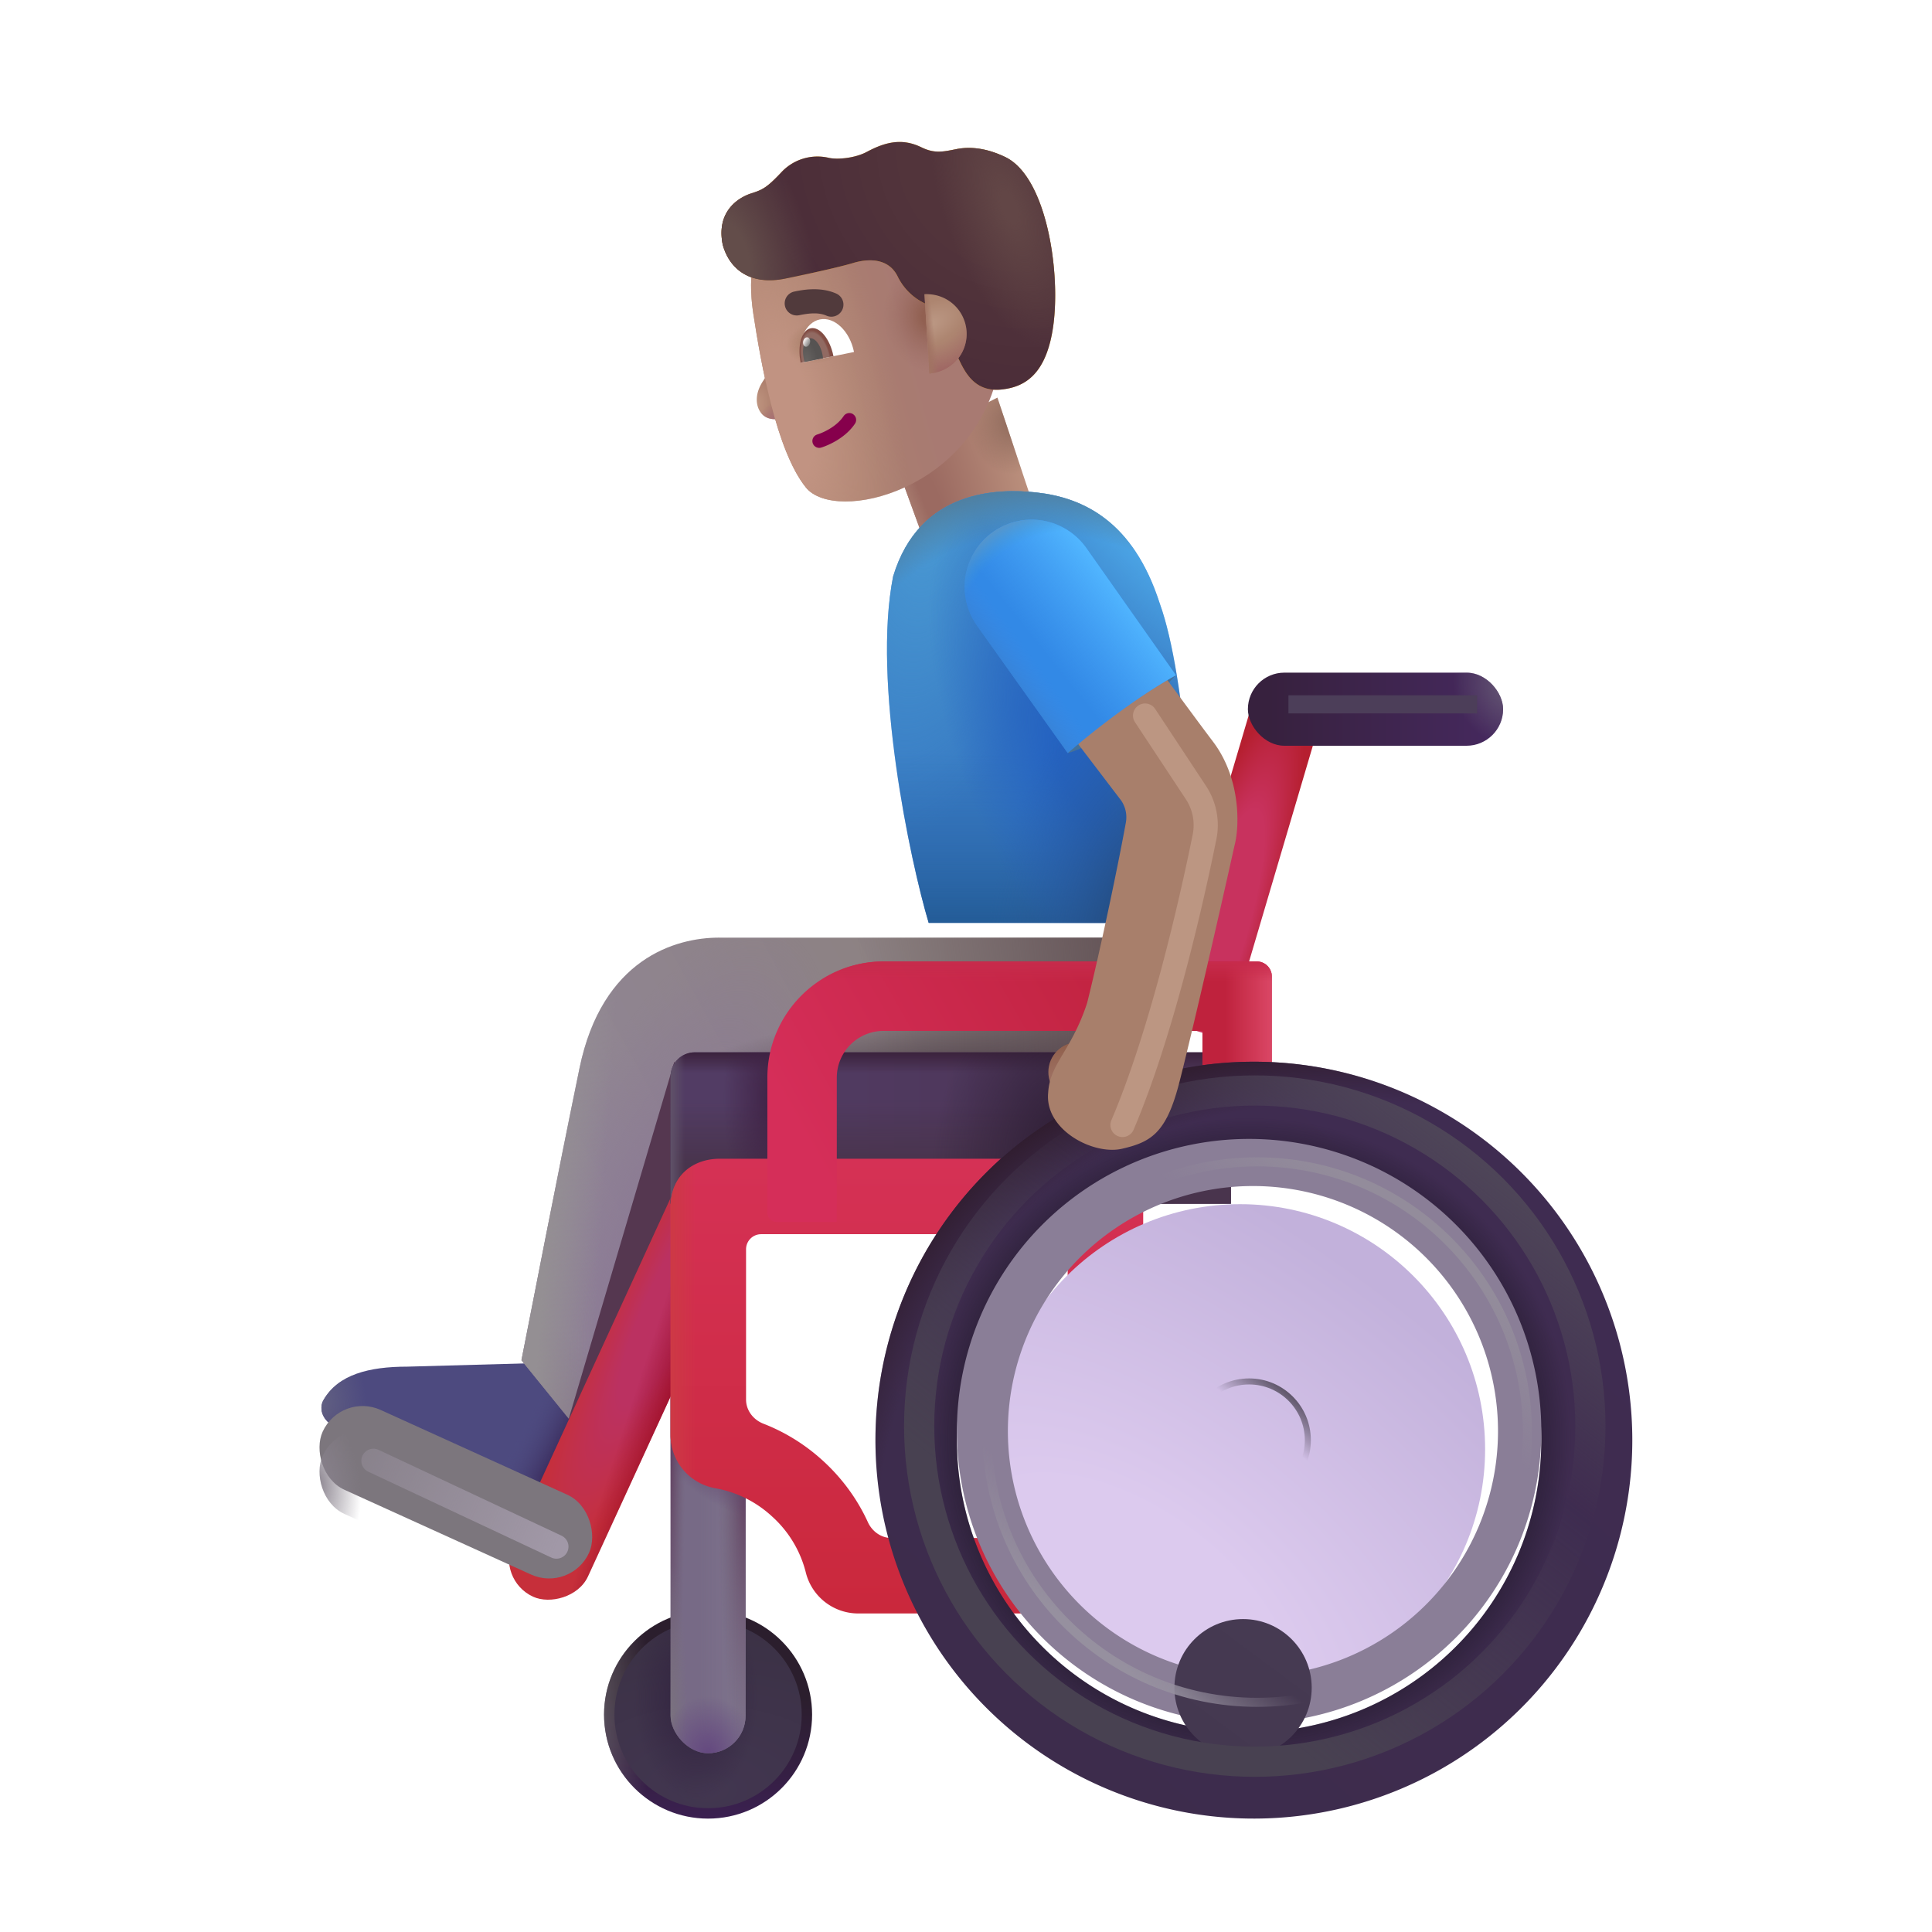 <svg width="32" height="32" fill="none" xmlns="http://www.w3.org/2000/svg"><g filter="url(#a)"><path d="m6.547 22.336 2.094-.058.996.824-.796 1.8-3.499-1.576c-.173-.078-.277-.274-.182-.44.243-.42.749-.55 1.387-.55Z" fill="#4D4A7F"/><path d="m6.547 22.336 2.094-.058.996.824-.796 1.8-3.499-1.576c-.173-.078-.277-.274-.182-.44.243-.42.749-.55 1.387-.55Z" fill="url(#b)"/><path d="m6.547 22.336 2.094-.058.996.824-.796 1.8-3.499-1.576c-.173-.078-.277-.274-.182-.44.243-.42.749-.55 1.387-.55Z" fill="url(#c)"/><path d="m6.547 22.336 2.094-.058.996.824-.796 1.8-3.499-1.576c-.173-.078-.277-.274-.182-.44.243-.42.749-.55 1.387-.55Z" fill="url(#d)"/></g><g filter="url(#e)"><path d="M11.91 15.281h7.055v3.157h-6.843L9.715 23.61 8.637 22.28c.157-.796.594-3.054.961-4.835.375-1.82 1.594-2.165 2.313-2.165Z" fill="url(#f)"/><path d="M11.91 15.281h7.055v3.157h-6.843L9.715 23.61 8.637 22.28c.157-.796.594-3.054.961-4.835.375-1.82 1.594-2.165 2.313-2.165Z" fill="url(#g)"/><path d="M11.91 15.281h7.055v3.157h-6.843L9.715 23.61 8.637 22.28c.157-.796.594-3.054.961-4.835.375-1.82 1.594-2.165 2.313-2.165Z" fill="url(#h)"/><path d="M11.91 15.281h7.055v3.157h-6.843L9.715 23.61 8.637 22.28c.157-.796.594-3.054.961-4.835.375-1.82 1.594-2.165 2.313-2.165Z" fill="url(#i)"/><path d="M11.91 15.281h7.055v3.157h-6.843L9.715 23.61 8.637 22.28c.157-.796.594-3.054.961-4.835.375-1.82 1.594-2.165 2.313-2.165Z" fill="url(#j)"/></g><g filter="url(#k)"><path d="m9.247 24.086 1.922-6.5 1.032 1.75-2.954 4.75Z" fill="#553750"/></g><circle cx="11.728" cy="28.399" r="1.723" fill="url(#l)"/><circle cx="11.728" cy="28.399" r="1.723" fill="url(#m)"/><g filter="url(#n)"><circle cx="11.728" cy="28.399" r="1.551" fill="url(#o)"/><circle cx="11.728" cy="28.399" r="1.551" fill="url(#p)"/></g><rect x="11.107" y="22.344" width="1.242" height="6.695" rx=".621" fill="#776A86"/><rect x="11.107" y="22.344" width="1.242" height="6.695" rx=".621" fill="url(#q)"/><rect x="11.107" y="22.344" width="1.242" height="6.695" rx=".621" fill="url(#r)"/><rect x="11.107" y="22.344" width="1.242" height="6.695" rx=".621" fill="url(#s)"/><rect x="11.107" y="22.344" width="1.242" height="6.695" rx=".621" fill="url(#t)"/><rect x="11.107" y="22.344" width="1.242" height="6.695" rx=".621" fill="url(#u)"/><rect x="11.107" y="22.344" width="1.242" height="6.695" rx=".621" fill="url(#v)"/><rect x="8.206" y="26.16" width="7.832" height="1.372" rx=".686" transform="rotate(-65.334 8.206 26.16)" fill="url(#w)"/><rect x="8.206" y="26.16" width="7.832" height="1.372" rx=".686" transform="rotate(-65.334 8.206 26.16)" fill="url(#x)"/><path d="M11.107 17.83c0-.221.179-.4.4-.4h8.881v2.508h-9.281V17.83Z" fill="url(#y)"/><path d="M11.107 17.83c0-.221.179-.4.4-.4h8.881v2.508h-9.281V17.83Z" fill="url(#z)"/><path d="M11.107 17.83c0-.221.179-.4.4-.4h8.881v2.508h-9.281V17.83Z" fill="url(#A)"/><path d="M11.107 17.83c0-.221.179-.4.4-.4h8.881v2.508h-9.281V17.83Z" fill="url(#B)"/><path d="M11.107 17.83c0-.221.179-.4.4-.4h8.881v2.508h-9.281V17.83Z" fill="url(#C)"/><path d="M11.107 17.83c0-.221.179-.4.4-.4h8.881v2.508h-9.281V17.83Z" fill="url(#D)"/><g filter="url(#E)" fill-rule="evenodd" clip-rule="evenodd"><path d="M11.107 19.79c0-.484.337-.798.82-.798h7.008v7.532h-4.726a.895.895 0 0 1-.864-.686 1.857 1.857 0 0 0-.562-.925 1.864 1.864 0 0 0-.928-.462.896.896 0 0 1-.748-.876v-3.786Zm1.5.452a.25.25 0 0 0-.25.25v2.489c0 .18.12.335.288.4.35.136.682.338.977.606.328.297.58.647.752 1.023.07.155.22.264.39.264h2.92v-5.032h-5.077Z" fill="url(#F)"/><path d="M11.107 19.79c0-.484.337-.798.82-.798h7.008v7.532h-4.726a.895.895 0 0 1-.864-.686 1.857 1.857 0 0 0-.562-.925 1.864 1.864 0 0 0-.928-.462.896.896 0 0 1-.748-.876v-3.786Zm1.5.452a.25.25 0 0 0-.25.25v2.489c0 .18.12.335.288.4.35.136.682.338.977.606.328.297.58.647.752 1.023.07.155.22.264.39.264h2.92v-5.032h-5.077Z" fill="url(#G)"/></g><path d="m14.77 7.482 1.75-.896.753 2.258-1.77.647-.734-2.009Z" fill="url(#H)"/><path d="m14.77 7.482 1.75-.896.753 2.258-1.77.647-.734-2.009Z" fill="url(#I)"/><path d="m14.77 7.482 1.75-.896.753 2.258-1.77.647-.734-2.009Z" fill="url(#J)"/><path transform="rotate(16.465 20.736 11.666)" fill="url(#K)" d="M20.736 11.666h1.162v5.449h-1.162z"/><g filter="url(#L)"><rect x="5.644" y="23.453" width="4.847" height="1.452" rx=".726" transform="rotate(24.427 5.644 23.453)" fill="#7C767D"/></g><rect x="5.644" y="23.453" width="4.847" height="1.452" rx=".726" transform="rotate(24.427 5.644 23.453)" fill="url(#M)"/><g filter="url(#N)" fill-rule="evenodd" clip-rule="evenodd"><path d="M14.486 17.075a.775.775 0 0 0-.776.775v2.388h-1a.15.15 0 0 1-.15-.15V17.85c0-1.063.862-1.925 1.926-1.925h6.18a.25.25 0 0 1 .25.25v2.75h-1.15v-1.85h-5.28Z" fill="url(#O)"/><path d="M14.486 17.075a.775.775 0 0 0-.776.775v2.388h-1a.15.15 0 0 1-.15-.15V17.85c0-1.063.862-1.925 1.926-1.925h6.18a.25.25 0 0 1 .25.25v2.75h-1.15v-1.85h-5.28Z" fill="url(#P)"/><path d="M14.486 17.075a.775.775 0 0 0-.776.775v2.388h-1a.15.15 0 0 1-.15-.15V17.85c0-1.063.862-1.925 1.926-1.925h6.18a.25.25 0 0 1 .25.25v2.75h-1.15v-1.85h-5.28Z" fill="url(#Q)"/></g><path fill-rule="evenodd" clip-rule="evenodd" d="M20.689 30.121a6.268 6.268 0 1 0 0-12.535 6.268 6.268 0 0 0 0 12.535Zm0-1.427a4.84 4.84 0 1 0 0-9.68 4.84 4.84 0 0 0 0 9.68Z" fill="url(#R)"/><path fill-rule="evenodd" clip-rule="evenodd" d="M20.689 30.121a6.268 6.268 0 1 0 0-12.535 6.268 6.268 0 0 0 0 12.535Zm0-1.427a4.84 4.84 0 1 0 0-9.68 4.84 4.84 0 0 0 0 9.68Z" fill="url(#S)"/><path fill-rule="evenodd" clip-rule="evenodd" d="M20.689 30.121a6.268 6.268 0 1 0 0-12.535 6.268 6.268 0 0 0 0 12.535Zm0-1.427a4.84 4.84 0 1 0 0-9.68 4.84 4.84 0 0 0 0 9.68Z" fill="url(#T)"/><rect x="20.669" y="11.141" width="4.227" height="1.211" rx=".605" fill="url(#U)"/><rect x="20.669" y="11.141" width="4.227" height="1.211" rx=".605" fill="url(#V)"/><g filter="url(#W)"><circle cx="20.689" cy="23.854" r="4.059" fill="url(#X)"/></g><g filter="url(#Y)"><path fill-rule="evenodd" clip-rule="evenodd" d="M20.689 28.694a4.84 4.84 0 1 0 0-9.68 4.84 4.84 0 0 0 0 9.68Zm0-.782a4.059 4.059 0 1 0 0-8.117 4.059 4.059 0 0 0 0 8.117Z" fill="#8A7E97"/></g><path d="M15.382 15.286c-.31-1.038-.936-3.994-.589-5.739.438-1.445 1.743-1.46 2.375-1.39.774.085 1.602.476 2.04 1.835.453 1.25.58 4.081.632 5.446h-.875v-.152h-3.583Z" fill="#3779C2"/><path d="M15.382 15.286c-.31-1.038-.936-3.994-.589-5.739.438-1.445 1.743-1.46 2.375-1.39.774.085 1.602.476 2.04 1.835.453 1.25.58 4.081.632 5.446h-.875v-.152h-3.583Z" fill="url(#Z)"/><path d="M15.382 15.286c-.31-1.038-.936-3.994-.589-5.739.438-1.445 1.743-1.46 2.375-1.39.774.085 1.602.476 2.04 1.835.453 1.25.58 4.081.632 5.446h-.875v-.152h-3.583Z" fill="url(#aa)"/><path d="M15.382 15.286c-.31-1.038-.936-3.994-.589-5.739.438-1.445 1.743-1.46 2.375-1.39.774.085 1.602.476 2.04 1.835.453 1.25.58 4.081.632 5.446h-.875v-.152h-3.583Z" fill="url(#ab)"/><path d="M15.382 15.286c-.31-1.038-.936-3.994-.589-5.739.438-1.445 1.743-1.46 2.375-1.39.774.085 1.602.476 2.04 1.835.453 1.25.58 4.081.632 5.446h-.875v-.152h-3.583Z" fill="url(#ac)"/><path d="M15.382 15.286c-.31-1.038-.936-3.994-.589-5.739.438-1.445 1.743-1.46 2.375-1.39.774.085 1.602.476 2.04 1.835.453 1.25.58 4.081.632 5.446h-.875v-.152h-3.583Z" fill="url(#ad)"/><path d="M15.382 15.286c-.31-1.038-.936-3.994-.589-5.739.438-1.445 1.743-1.46 2.375-1.39.774.085 1.602.476 2.04 1.835.453 1.25.58 4.081.632 5.446h-.875v-.152h-3.583Z" fill="url(#ae)"/><g filter="url(#af)"><circle cx="20.689" cy="23.854" r="1.137" fill="url(#ag)"/></g><g filter="url(#ah)"><circle cx="20.689" cy="23.854" r=".973" stroke="url(#ai)" stroke-width=".1"/></g><g filter="url(#aj)"><circle cx="20.823" cy="23.72" r="4.476" stroke="url(#ak)" stroke-width=".15"/></g><g filter="url(#al)"><circle cx="20.783" cy="23.621" r="5.559" stroke="url(#am)" stroke-width=".5"/></g><circle cx="17.858" cy="17.756" r=".494" fill="url(#an)"/><path d="M17.689 12.473c.426-.11 1.248-.693 1.789-1.293-.414.044-1.345.377-1.79 1.293Z" fill="#447199"/><g filter="url(#ao)"><path d="m18.654 13.438-1.024-1.344 1.417-1.133c.204.238.704.941 1.145 1.524.451.595.448 1.382.352 1.734-.232 1.052-.753 3.316-.922 3.953-.211.797-.461.945-.938 1.055-.476.11-1.285-.313-1.223-.93.028-.48.387-.695.645-1.484.218-.872.512-2.274.642-2.99a.49.49 0 0 0-.094-.386Z" fill="#A87F6B"/></g><path d="M16.181 10.36a1.11 1.11 0 1 1 1.814-1.283l1.483 2.107c-.871.48-1.793 1.289-1.793 1.289L16.18 10.36Z" fill="#3289E6"/><path d="M16.181 10.36a1.11 1.11 0 1 1 1.814-1.283l1.483 2.107c-.871.48-1.793 1.289-1.793 1.289L16.18 10.36Z" fill="url(#ap)"/><path d="M16.181 10.36a1.11 1.11 0 1 1 1.814-1.283l1.483 2.107c-.871.48-1.793 1.289-1.793 1.289L16.18 10.36Z" fill="url(#aq)"/><path d="M16.181 10.36a1.11 1.11 0 1 1 1.814-1.283l1.483 2.107c-.871.48-1.793 1.289-1.793 1.289L16.18 10.36Z" fill="url(#ar)"/><g filter="url(#as)"><path d="M21.341 11.666h3.125" stroke="#4C3E59" stroke-width=".3"/></g><g filter="url(#at)"><path d="m6.185 24.195 3.031 1.422" stroke="url(#au)" stroke-width=".4" stroke-linecap="round"/></g><g filter="url(#av)"><path d="m18.966 11.852.84 1.272a.98.98 0 0 1 .146.733c-.222 1.099-.717 3.27-1.36 4.776" stroke="#BC9682" stroke-width=".4" stroke-linecap="round"/></g><path d="M12.652 6.29a.908.908 0 0 0 .147-.45l.159-.033.203.997c-.166.16-.442.196-.56.03-.101-.14-.089-.345.051-.543Z" fill="url(#aw)"/><path d="M12.652 6.29a.908.908 0 0 0 .147-.45l.159-.033.203.997c-.166.16-.442.196-.56.03-.101-.14-.089-.345.051-.543Z" fill="url(#ax)"/><g filter="url(#ay)"><path d="M12.677 5.396c-.11-.717.05-1.106.138-1.228l3.308-.672.625 2.792c-.385 2.036-2.713 2.593-3.201 1.985-.488-.61-.742-2.047-.87-2.877Z" fill="url(#az)"/><path d="M12.677 5.396c-.11-.717.05-1.106.138-1.228l3.308-.672.625 2.792c-.385 2.036-2.713 2.593-3.201 1.985-.488-.61-.742-2.047-.87-2.877Z" fill="url(#aA)"/><path d="M12.677 5.396c-.11-.717.05-1.106.138-1.228l3.308-.672.625 2.792c-.385 2.036-2.713 2.593-3.201 1.985-.488-.61-.742-2.047-.87-2.877Z" fill="url(#aB)"/><path d="M12.677 5.396c-.11-.717.05-1.106.138-1.228l3.308-.672.625 2.792c-.385 2.036-2.713 2.593-3.201 1.985-.488-.61-.742-2.047-.87-2.877Z" fill="url(#aC)"/></g><g filter="url(#aD)"><path d="M13.108 4.614c-.582.118-.925-.154-1.037-.56-.118-.582.3-.796.47-.85.189-.06.26-.096.492-.341a.817.817 0 0 1 .789-.25c.144.035.441.007.636-.098.325-.174.596-.225.904-.075.214.104.35.076.572.031.305-.062.591.022.816.13.672.322.914 1.85.8 2.76-.11.871-.504 1.051-.857 1.09-.424.047-.594-.247-.71-.497-.093-.2-.32-.665-.423-.873a.966.966 0 0 1-.591-.5c-.159-.325-.514-.293-.745-.223-.14.043-.534.138-1.116.256Z" fill="url(#aE)"/></g><g filter="url(#aF)"><path d="M13.108 4.614c-.582.118-.925-.154-1.037-.56-.118-.582.3-.796.47-.85.189-.06.26-.096.492-.341a.817.817 0 0 1 .789-.25c.144.035.441.007.636-.098.325-.174.596-.225.904-.075.214.104.35.076.572.031.305-.062.591.022.816.13.672.322.914 1.85.8 2.76-.11.871-.504 1.051-.857 1.09-.424.047-.594-.247-.71-.497-.093-.2-.32-.665-.423-.873a.966.966 0 0 1-.591-.5c-.159-.325-.514-.293-.745-.223-.14.043-.534.138-1.116.256Z" fill="url(#aG)"/><path d="M13.108 4.614c-.582.118-.925-.154-1.037-.56-.118-.582.3-.796.47-.85.189-.06.26-.096.492-.341a.817.817 0 0 1 .789-.25c.144.035.441.007.636-.098.325-.174.596-.225.904-.075.214.104.35.076.572.031.305-.062.591.022.816.13.672.322.914 1.85.8 2.76-.11.871-.504 1.051-.857 1.09-.424.047-.594-.247-.71-.497-.093-.2-.32-.665-.423-.873a.966.966 0 0 1-.591-.5c-.159-.325-.514-.293-.745-.223-.14.043-.534.138-1.116.256Z" fill="url(#aH)"/><path d="M13.108 4.614c-.582.118-.925-.154-1.037-.56-.118-.582.3-.796.47-.85.189-.06.26-.096.492-.341a.817.817 0 0 1 .789-.25c.144.035.441.007.636-.098.325-.174.596-.225.904-.075.214.104.35.076.572.031.305-.062.591.022.816.13.672.322.914 1.85.8 2.76-.11.871-.504 1.051-.857 1.09-.424.047-.594-.247-.71-.497-.093-.2-.32-.665-.423-.873a.966.966 0 0 1-.591-.5c-.159-.325-.514-.293-.745-.223-.14.043-.534.138-1.116.256Z" fill="url(#aI)"/></g><path d="m15.395 6.186-.083-1.312a.657.657 0 0 1 .083 1.312Z" fill="url(#aJ)"/><path d="m15.395 6.186-.083-1.312a.657.657 0 0 1 .083 1.312Z" fill="url(#aK)"/><path d="m15.395 6.186-.083-1.312a.657.657 0 0 1 .083 1.312Z" fill="url(#aL)"/><path fill-rule="evenodd" clip-rule="evenodd" d="M14.13 6.861a.113.113 0 0 1 .031.157c-.169.25-.463.365-.558.395a.113.113 0 1 1-.068-.216c.082-.025.314-.12.439-.306a.113.113 0 0 1 .157-.03Z" fill="#86004C"/><path d="m13.269 6.009.876-.179c-.07-.347-.324-.588-.566-.539-.242.05-.38.37-.31.718Z" fill="#fff"/><path d="m13.805 5.899-.001-.004c-.058-.283-.226-.488-.376-.458-.15.03-.224.285-.167.569l.001.003.543-.11Z" fill="url(#aM)"/><path d="M13.632 5.934a.56.56 0 0 0-.01-.064c-.033-.165-.13-.284-.215-.266-.086.017-.129.165-.095.329a.55.55 0 0 0 .016.063l.304-.062Z" fill="url(#aN)"/><ellipse cx="13.36" cy="5.665" rx=".058" ry=".079" transform="rotate(13.114 13.36 5.665)" fill="url(#aO)"/><g filter="url(#aP)"><path fill-rule="evenodd" clip-rule="evenodd" d="M13.788 5.128c-.143-.064-.328-.032-.451-.007a.2.2 0 0 1-.08-.392l.01-.002c.113-.023.415-.085.685.036a.2.2 0 1 1-.164.365Z" fill="#513A3C"/></g><defs><radialGradient id="d" cx="0" cy="0" r="1" gradientUnits="userSpaceOnUse" gradientTransform="matrix(.74 -.048 .083 1.271 5.124 22.922)"><stop stop-color="#615F82"/><stop offset="1" stop-color="#615F82" stop-opacity="0"/></radialGradient><radialGradient id="g" cx="0" cy="0" r="1" gradientUnits="userSpaceOnUse" gradientTransform="rotate(109.319 -1.8 14.158) scale(5.762 2.259)"><stop stop-color="#8A7794"/><stop offset="1" stop-color="#8A7794" stop-opacity="0"/></radialGradient><radialGradient id="h" cx="0" cy="0" r="1" gradientUnits="userSpaceOnUse" gradientTransform="matrix(7.5 0 0 12.156 10.997 17.04)"><stop offset=".45" stop-color="#655558" stop-opacity="0"/><stop offset="1" stop-color="#655558"/></radialGradient><radialGradient id="i" cx="0" cy="0" r="1" gradientUnits="userSpaceOnUse" gradientTransform="matrix(0 -1.469 5.125 0 16.06 18.008)"><stop offset=".213" stop-color="#4B3D47"/><stop offset="1" stop-color="#4B3D47" stop-opacity="0"/></radialGradient><radialGradient id="m" cx="0" cy="0" r="1" gradientUnits="userSpaceOnUse" gradientTransform="matrix(1.484 0 0 3.641 9.31 28.399)"><stop stop-color="#79747B"/><stop offset="1" stop-color="#79747B" stop-opacity="0"/></radialGradient><radialGradient id="o" cx="0" cy="0" r="1" gradientUnits="userSpaceOnUse" gradientTransform="matrix(0 -2.803 4.8 0 11.728 29.65)"><stop stop-color="#423650"/><stop offset="1" stop-color="#3B3145"/></radialGradient><radialGradient id="p" cx="0" cy="0" r="1" gradientUnits="userSpaceOnUse" gradientTransform="matrix(0 -1.719 1.031 0 11.529 28.102)"><stop stop-color="#31223F"/><stop offset="1" stop-color="#31223F" stop-opacity="0"/></radialGradient><radialGradient id="r" cx="0" cy="0" r="1" gradientUnits="userSpaceOnUse" gradientTransform="matrix(0 5.113 -.466 0 12.349 24.188)"><stop stop-color="#5F3B5C"/><stop offset="1" stop-color="#6E5C72" stop-opacity="0"/></radialGradient><radialGradient id="s" cx="0" cy="0" r="1" gradientUnits="userSpaceOnUse" gradientTransform="matrix(0 5.926 -.246 0 11.107 23.374)"><stop stop-color="#5F3B5C"/><stop offset="1" stop-color="#6E5C72" stop-opacity="0"/></radialGradient><radialGradient id="t" cx="0" cy="0" r="1" gradientUnits="userSpaceOnUse" gradientTransform="matrix(0 -2.692 .276 0 11.107 28.55)"><stop stop-color="#7A727F"/><stop offset="1" stop-color="#7A727F" stop-opacity="0"/></radialGradient><radialGradient id="u" cx="0" cy="0" r="1" gradientUnits="userSpaceOnUse" gradientTransform="matrix(0 -.949 .805 0 11.728 29.04)"><stop stop-color="#64487F"/><stop offset="1" stop-color="#64487F" stop-opacity="0"/></radialGradient><radialGradient id="v" cx="0" cy="0" r="1" gradientUnits="userSpaceOnUse" gradientTransform="matrix(1.156 .906 -.472 .603 11.935 24.07)"><stop offset=".167" stop-color="#654970"/><stop offset="1" stop-color="#654970" stop-opacity="0"/></radialGradient><radialGradient id="w" cx="0" cy="0" r="1" gradientUnits="userSpaceOnUse" gradientTransform="matrix(-5.015 -.138 .028 -1.02 13.906 26.94)"><stop offset=".435" stop-color="#BB3161"/><stop offset="1" stop-color="#C62F3A"/></radialGradient><radialGradient id="C" cx="0" cy="0" r="1" gradientUnits="userSpaceOnUse" gradientTransform="matrix(-2.078 -.422 .602 -2.963 17.591 18.977)"><stop stop-color="#2F1F36"/><stop offset="1" stop-color="#2F1F36" stop-opacity="0"/></radialGradient><radialGradient id="D" cx="0" cy="0" r="1" gradientUnits="userSpaceOnUse" gradientTransform="matrix(-.828 0 0 -2.43 12.81 18.195)"><stop stop-color="#3F2245"/><stop offset="1" stop-color="#3F2245" stop-opacity="0"/></radialGradient><radialGradient id="H" cx="0" cy="0" r="1" gradientUnits="userSpaceOnUse" gradientTransform="matrix(1.731 -.301 .927 5.324 15.358 8.834)"><stop offset=".194" stop-color="#9B6A61"/><stop offset="1" stop-color="#BA8F7C"/></radialGradient><radialGradient id="I" cx="0" cy="0" r="1" gradientUnits="userSpaceOnUse" gradientTransform="matrix(-.088 .882 -.751 -.075 16.788 6.97)"><stop stop-color="#8E695B"/><stop offset="1" stop-color="#8E695B" stop-opacity="0"/></radialGradient><radialGradient id="K" cx="0" cy="0" r="1" gradientUnits="userSpaceOnUse" gradientTransform="matrix(.068 -4.124 .847 .014 21.263 15.614)"><stop offset=".553" stop-color="#C8325E"/><stop offset="1" stop-color="#B61F30"/></radialGradient><radialGradient id="M" cx="0" cy="0" r="1" gradientUnits="userSpaceOnUse" gradientTransform="rotate(-33.269 44.072 2.706) scale(.712 1.284)"><stop stop-color="#89828D"/><stop offset="1" stop-color="#89828D" stop-opacity="0"/></radialGradient><radialGradient id="S" cx="0" cy="0" r="1" gradientUnits="userSpaceOnUse" gradientTransform="rotate(90 -1.582 22.271) scale(5.342)"><stop offset=".754" stop-color="#1B1423"/><stop offset="1" stop-color="#1B1423" stop-opacity="0"/></radialGradient><radialGradient id="T" cx="0" cy="0" r="1" gradientUnits="userSpaceOnUse" gradientTransform="rotate(-137.525 18.01 9.371) scale(12.541 9.738)"><stop offset=".921" stop-color="#301D2F" stop-opacity="0"/><stop offset="1" stop-color="#301D2F"/></radialGradient><radialGradient id="V" cx="0" cy="0" r="1" gradientUnits="userSpaceOnUse" gradientTransform="rotate(155.341 11.274 8.411) scale(.946 1.04)"><stop stop-color="#675A75"/><stop offset="1" stop-color="#675A75" stop-opacity="0"/></radialGradient><radialGradient id="X" cx="0" cy="0" r="1" gradientUnits="userSpaceOnUse" gradientTransform="matrix(4.094 -5.531 9.864 7.3 18.841 26.633)"><stop offset=".246" stop-color="#DCCAEE"/><stop offset="1" stop-color="#C2B1DB"/></radialGradient><radialGradient id="Z" cx="0" cy="0" r="1" gradientUnits="userSpaceOnUse" gradientTransform="matrix(-.741 5.762 -2.397 -.308 15.433 8.135)"><stop stop-color="#4B9CD5"/><stop offset="1" stop-color="#4B9CD5" stop-opacity="0"/></radialGradient><radialGradient id="ab" cx="0" cy="0" r="1" gradientUnits="userSpaceOnUse" gradientTransform="matrix(1.916 4.389 -1.674 .731 17.924 12.933)"><stop offset=".148" stop-color="#2462C1"/><stop offset="1" stop-color="#2462C1" stop-opacity="0"/></radialGradient><radialGradient id="ac" cx="0" cy="0" r="1" gradientUnits="userSpaceOnUse" gradientTransform="matrix(-1.609 1.609 -4.297 -4.297 19.285 8.664)"><stop stop-color="#53B5F3"/><stop offset="1" stop-color="#53B5F3" stop-opacity="0"/></radialGradient><radialGradient id="ad" cx="0" cy="0" r="1" gradientUnits="userSpaceOnUse" gradientTransform="matrix(-2.525 -.379 .693 -4.625 18.921 15.438)"><stop stop-color="#21436F"/><stop offset="1" stop-color="#2E61A0" stop-opacity="0"/></radialGradient><radialGradient id="ae" cx="0" cy="0" r="1" gradientUnits="userSpaceOnUse" gradientTransform="matrix(-2.406 -7.303 5.149 -1.696 18.239 15.438)"><stop offset=".883" stop-color="#517C98" stop-opacity="0"/><stop offset="1" stop-color="#517C98"/></radialGradient><radialGradient id="an" cx="0" cy="0" r="1" gradientUnits="userSpaceOnUse" gradientTransform="rotate(-73.593 20.77 -2.73) scale(.733)"><stop stop-color="#A17467"/><stop offset="1" stop-color="#8E5D49"/></radialGradient><radialGradient id="ar" cx="0" cy="0" r="1" gradientUnits="userSpaceOnUse" gradientTransform="matrix(-2.016 -2.969 2.354 -1.598 18.428 11.754)"><stop offset=".88" stop-color="#4098D6" stop-opacity="0"/><stop offset="1" stop-color="#5D95C4"/></radialGradient><radialGradient id="aw" cx="0" cy="0" r="1" gradientUnits="userSpaceOnUse" gradientTransform="matrix(.469 .143 -.201 .662 12.473 6.73)"><stop offset=".101" stop-color="#BF9580"/><stop offset=".684" stop-color="#AD7F6D"/></radialGradient><radialGradient id="ax" cx="0" cy="0" r="1" gradientUnits="userSpaceOnUse" gradientTransform="rotate(-123.879 8.294 .034) scale(.285 .428)"><stop stop-color="#A66D75"/><stop offset="1" stop-color="#A66D75" stop-opacity="0"/></radialGradient><radialGradient id="aA" cx="0" cy="0" r="1" gradientUnits="userSpaceOnUse" gradientTransform="rotate(171.683 7.598 3.29) scale(.764 .932)"><stop offset=".156" stop-color="#916051"/><stop offset="1" stop-color="#9C6E67" stop-opacity="0"/></radialGradient><radialGradient id="aB" cx="0" cy="0" r="1" gradientUnits="userSpaceOnUse" gradientTransform="rotate(-101.496 9.488 -1.898) scale(4.691 1.823)"><stop offset=".219" stop-color="#C19382"/><stop offset="1" stop-color="#BD927E" stop-opacity="0"/></radialGradient><radialGradient id="aC" cx="0" cy="0" r="1" gradientUnits="userSpaceOnUse" gradientTransform="matrix(.07 .346 -.54 .11 13.767 5.862)"><stop offset=".155" stop-color="#A67D65"/><stop offset="1" stop-color="#A67D65" stop-opacity="0"/></radialGradient><radialGradient id="aE" cx="0" cy="0" r="1" gradientUnits="userSpaceOnUse" gradientTransform="rotate(126.231 7.69 5.627) scale(4.201 4.764)"><stop offset=".363" stop-color="#FFBC2B"/><stop offset="1" stop-color="#FFA629"/></radialGradient><radialGradient id="aG" cx="0" cy="0" r="1" gradientUnits="userSpaceOnUse" gradientTransform="rotate(126.231 7.69 5.627) scale(4.201 4.764)"><stop offset=".363" stop-color="#52343B"/><stop offset="1" stop-color="#492B38"/></radialGradient><radialGradient id="aH" cx="0" cy="0" r="1" gradientUnits="userSpaceOnUse" gradientTransform="rotate(70.138 5.961 13.693) scale(2.452 1.083)"><stop offset=".106" stop-color="#624646"/><stop offset="1" stop-color="#624646" stop-opacity="0"/></radialGradient><radialGradient id="aI" cx="0" cy="0" r="1" gradientUnits="userSpaceOnUse" gradientTransform="matrix(1.312 -.353 .694 2.575 12.19 4.25)"><stop offset=".218" stop-color="#634D4A"/><stop offset="1" stop-color="#634D4A" stop-opacity="0"/></radialGradient><radialGradient id="aJ" cx="0" cy="0" r="1" gradientUnits="userSpaceOnUse" gradientTransform="matrix(.606 -.318 .155 .296 15.372 5.384)"><stop offset=".17" stop-color="#BA9682"/><stop offset="1" stop-color="#AD8570"/></radialGradient><radialGradient id="aK" cx="0" cy="0" r="1" gradientUnits="userSpaceOnUse" gradientTransform="matrix(.413 1.005 -1.047 .43 15.345 5.112)"><stop offset=".556" stop-color="#9E6563" stop-opacity="0"/><stop offset="1" stop-color="#9E6563"/></radialGradient><radialGradient id="aM" cx="0" cy="0" r="1" gradientUnits="userSpaceOnUse" gradientTransform="matrix(.242 -.049 .096 .47 13.51 5.939)"><stop offset=".895" stop-color="#916A62"/><stop offset="1" stop-color="#824D44"/></radialGradient><radialGradient id="aN" cx="0" cy="0" r="1" gradientUnits="userSpaceOnUse" gradientTransform="matrix(.221 -.045 .097 .479 13.366 5.988)"><stop stop-color="#666361"/><stop offset=".813" stop-color="#565352"/></radialGradient><linearGradient id="b" x1="9.114" y1="24.354" x2="8.197" y2="23.872" gradientUnits="userSpaceOnUse"><stop offset=".209" stop-color="#342252"/><stop offset="1" stop-color="#4E4B80" stop-opacity="0"/></linearGradient><linearGradient id="c" x1="7.875" y1="24.692" x2="8.165" y2="23.936" gradientUnits="userSpaceOnUse"><stop offset=".122" stop-color="#332156"/><stop offset="1" stop-color="#4E4B80" stop-opacity="0"/></linearGradient><linearGradient id="f" x1="9.904" y1="20.602" x2="16.06" y2="17.227" gradientUnits="userSpaceOnUse"><stop stop-color="#918697"/><stop offset="1" stop-color="#8C8181"/></linearGradient><linearGradient id="j" x1="9.06" y1="19.852" x2="9.966" y2="19.914" gradientUnits="userSpaceOnUse"><stop stop-color="#948F93"/><stop offset="1" stop-color="#948F93" stop-opacity="0"/></linearGradient><linearGradient id="l" x1="11.919" y1="30.242" x2="11.919" y2="26.676" gradientUnits="userSpaceOnUse"><stop stop-color="#3C2053"/><stop offset=".596" stop-color="#2B1E2D"/></linearGradient><linearGradient id="q" x1="12.349" y1="26.776" x2="11.612" y2="26.776" gradientUnits="userSpaceOnUse"><stop stop-color="#7F758D"/><stop offset="1" stop-color="#7F758D" stop-opacity="0"/></linearGradient><linearGradient id="x" x1="11.901" y1="27.741" x2="11.813" y2="26.988" gradientUnits="userSpaceOnUse"><stop stop-color="#980A27"/><stop offset="1" stop-color="#980A27" stop-opacity="0"/></linearGradient><linearGradient id="y" x1="12.351" y1="18.5" x2="17.259" y2="18.5" gradientUnits="userSpaceOnUse"><stop stop-color="#523C64"/><stop offset="1" stop-color="#4D3659"/></linearGradient><linearGradient id="z" x1="15.747" y1="17.43" x2="15.747" y2="17.774" gradientUnits="userSpaceOnUse"><stop stop-color="#3B223C"/><stop offset="1" stop-color="#3B223C" stop-opacity="0"/></linearGradient><linearGradient id="A" x1="14.826" y1="19.274" x2="14.826" y2="18.227" gradientUnits="userSpaceOnUse"><stop stop-color="#49344D"/><stop offset="1" stop-color="#49344D" stop-opacity="0"/></linearGradient><linearGradient id="B" x1="11.107" y1="19.039" x2="11.341" y2="19.039" gradientUnits="userSpaceOnUse"><stop stop-color="#5F5168"/><stop offset="1" stop-color="#5F5168" stop-opacity="0"/></linearGradient><linearGradient id="F" x1="15.021" y1="18.992" x2="15.021" y2="26.524" gradientUnits="userSpaceOnUse"><stop stop-color="#D53155"/><stop offset="1" stop-color="#CA283C"/></linearGradient><linearGradient id="G" x1="11.107" y1="21.287" x2="11.529" y2="21.287" gradientUnits="userSpaceOnUse"><stop stop-color="#CD3945"/><stop offset="1" stop-color="#CD3945" stop-opacity="0"/></linearGradient><linearGradient id="J" x1="15.379" y1="9.164" x2="15.597" y2="9.078" gradientUnits="userSpaceOnUse"><stop stop-color="#A67A6E"/><stop offset="1" stop-color="#A67A6E" stop-opacity="0"/></linearGradient><linearGradient id="O" x1="13.357" y1="19.258" x2="19.091" y2="16.008" gradientUnits="userSpaceOnUse"><stop stop-color="#D52E59"/><stop offset="1" stop-color="#BF223D"/></linearGradient><linearGradient id="P" x1="21.17" y1="17.385" x2="20.147" y2="17.385" gradientUnits="userSpaceOnUse"><stop stop-color="#E35373"/><stop offset="1" stop-color="#E35373" stop-opacity="0"/></linearGradient><linearGradient id="Q" x1="16.738" y1="15.925" x2="16.738" y2="16.258" gradientUnits="userSpaceOnUse"><stop stop-color="#C72B4C"/><stop offset="1" stop-color="#C72B4C" stop-opacity="0"/></linearGradient><linearGradient id="R" x1="24.529" y1="19.477" x2="16.435" y2="28.539" gradientUnits="userSpaceOnUse"><stop stop-color="#3F2C51"/><stop offset="1" stop-color="#3D2C4C"/></linearGradient><linearGradient id="U" x1="21.013" y1="11.883" x2="24.896" y2="11.883" gradientUnits="userSpaceOnUse"><stop stop-color="#37213E"/><stop offset="1" stop-color="#46295F"/></linearGradient><linearGradient id="aa" x1="15.776" y1="15.438" x2="15.776" y2="12.435" gradientUnits="userSpaceOnUse"><stop stop-color="#225993"/><stop offset="1" stop-color="#2E6CB2" stop-opacity="0"/></linearGradient><linearGradient id="ag" x1="21.497" y1="22.992" x2="20.013" y2="24.99" gradientUnits="userSpaceOnUse"><stop stop-color="#463A52"/><stop offset="1" stop-color="#443850"/></linearGradient><linearGradient id="ai" x1="21.662" y1="22.828" x2="20.279" y2="24.555" gradientUnits="userSpaceOnUse"><stop offset=".139" stop-color="#524A5B"/><stop offset=".488" stop-color="#524A5B" stop-opacity="0"/></linearGradient><linearGradient id="ak" x1="24.294" y1="20.289" x2="18.169" y2="27.93" gradientUnits="userSpaceOnUse"><stop offset=".066" stop-color="#938C9B"/><stop offset=".257" stop-color="#938C9B" stop-opacity="0"/><stop offset=".803" stop-color="#938C9B" stop-opacity="0"/><stop offset=".945" stop-color="#96909F"/></linearGradient><linearGradient id="am" x1="24.498" y1="19.215" x2="17.123" y2="28.528" gradientUnits="userSpaceOnUse"><stop stop-color="#4E4558"/><stop offset=".294" stop-color="#4E4558" stop-opacity="0"/><stop offset=".801" stop-color="#484151"/></linearGradient><linearGradient id="ap" x1="16.584" y1="11.321" x2="17.131" y2="10.926" gradientUnits="userSpaceOnUse"><stop stop-color="#377ECC"/><stop offset="1" stop-color="#3E87E1" stop-opacity="0"/></linearGradient><linearGradient id="aq" x1="18.875" y1="10.189" x2="17.604" y2="11.203" gradientUnits="userSpaceOnUse"><stop stop-color="#51B6FF"/><stop offset="1" stop-color="#4BAAFC" stop-opacity="0"/></linearGradient><linearGradient id="au" x1="9.216" y1="25.617" x2="4.169" y2="23.383" gradientUnits="userSpaceOnUse"><stop stop-color="#A198A7"/><stop offset="1" stop-color="#A198A7" stop-opacity="0"/></linearGradient><linearGradient id="az" x1="15.449" y1="6.162" x2="12.943" y2="6.83" gradientUnits="userSpaceOnUse"><stop stop-color="#A87A72"/><stop offset="1" stop-color="#AB826C"/></linearGradient><linearGradient id="aL" x1="15.336" y1="5.455" x2="15.469" y2="5.439" gradientUnits="userSpaceOnUse"><stop stop-color="#A17363"/><stop offset="1" stop-color="#A17363" stop-opacity="0"/></linearGradient><linearGradient id="aO" x1="13.296" y1="5.631" x2="13.463" y2="5.685" gradientUnits="userSpaceOnUse"><stop stop-color="#fff"/><stop offset="1" stop-color="#fff" stop-opacity="0"/></linearGradient><filter id="a" x="5.124" y="22.277" width="4.713" height="2.925" filterUnits="userSpaceOnUse" color-interpolation-filters="sRGB"><feFlood flood-opacity="0" result="BackgroundImageFix"/><feBlend in="SourceGraphic" in2="BackgroundImageFix" result="shape"/><feColorMatrix in="SourceAlpha" values="0 0 0 0 0 0 0 0 0 0 0 0 0 0 0 0 0 0 127 0" result="hardAlpha"/><feOffset dx=".2" dy=".3"/><feGaussianBlur stdDeviation=".25"/><feComposite in2="hardAlpha" operator="arithmetic" k2="-1" k3="1"/><feColorMatrix values="0 0 0 0 0.278 0 0 0 0 0.278 0 0 0 0 0.431 0 0 0 1 0"/><feBlend in2="shape" result="effect1_innerShadow_4002_470"/></filter><filter id="e" x="8.637" y="15.281" width="10.328" height="8.578" filterUnits="userSpaceOnUse" color-interpolation-filters="sRGB"><feFlood flood-opacity="0" result="BackgroundImageFix"/><feBlend in="SourceGraphic" in2="BackgroundImageFix" result="shape"/><feColorMatrix in="SourceAlpha" values="0 0 0 0 0 0 0 0 0 0 0 0 0 0 0 0 0 0 127 0" result="hardAlpha"/><feOffset dy=".25"/><feGaussianBlur stdDeviation=".25"/><feComposite in2="hardAlpha" operator="arithmetic" k2="-1" k3="1"/><feColorMatrix values="0 0 0 0 0.514 0 0 0 0 0.502 0 0 0 0 0.506 0 0 0 1 0"/><feBlend in2="shape" result="effect1_innerShadow_4002_470"/></filter><filter id="k" x="8.747" y="17.086" width="3.953" height="7.5" filterUnits="userSpaceOnUse" color-interpolation-filters="sRGB"><feFlood flood-opacity="0" result="BackgroundImageFix"/><feBlend in="SourceGraphic" in2="BackgroundImageFix" result="shape"/><feGaussianBlur stdDeviation=".25" result="effect1_foregroundBlur_4002_470"/></filter><filter id="n" x="9.927" y="26.598" width="3.602" height="3.602" filterUnits="userSpaceOnUse" color-interpolation-filters="sRGB"><feFlood flood-opacity="0" result="BackgroundImageFix"/><feBlend in="SourceGraphic" in2="BackgroundImageFix" result="shape"/><feGaussianBlur stdDeviation=".125" result="effect1_foregroundBlur_4002_470"/></filter><filter id="E" x="11.107" y="18.992" width="7.828" height="7.731" filterUnits="userSpaceOnUse" color-interpolation-filters="sRGB"><feFlood flood-opacity="0" result="BackgroundImageFix"/><feBlend in="SourceGraphic" in2="BackgroundImageFix" result="shape"/><feColorMatrix in="SourceAlpha" values="0 0 0 0 0 0 0 0 0 0 0 0 0 0 0 0 0 0 127 0" result="hardAlpha"/><feOffset dy=".2"/><feGaussianBlur stdDeviation=".15"/><feComposite in2="hardAlpha" operator="arithmetic" k2="-1" k3="1"/><feColorMatrix values="0 0 0 0 0.71 0 0 0 0 0.075 0 0 0 0 0.204 0 0 0 1 0"/><feBlend in2="shape" result="effect1_innerShadow_4002_470"/></filter><filter id="L" x="5.279" y="23.288" width="4.543" height="3.256" filterUnits="userSpaceOnUse" color-interpolation-filters="sRGB"><feFlood flood-opacity="0" result="BackgroundImageFix"/><feBlend in="SourceGraphic" in2="BackgroundImageFix" result="shape"/><feColorMatrix in="SourceAlpha" values="0 0 0 0 0 0 0 0 0 0 0 0 0 0 0 0 0 0 127 0" result="hardAlpha"/><feOffset dy="-.4"/><feGaussianBlur stdDeviation=".375"/><feComposite in2="hardAlpha" operator="arithmetic" k2="-1" k3="1"/><feColorMatrix values="0 0 0 0 0.51 0 0 0 0 0.361 0 0 0 0 0.631 0 0 0 1 0"/><feBlend in2="shape" result="effect1_innerShadow_4002_470"/></filter><filter id="N" x="12.56" y="15.925" width="8.506" height="4.313" filterUnits="userSpaceOnUse" color-interpolation-filters="sRGB"><feFlood flood-opacity="0" result="BackgroundImageFix"/><feBlend in="SourceGraphic" in2="BackgroundImageFix" result="shape"/><feColorMatrix in="SourceAlpha" values="0 0 0 0 0 0 0 0 0 0 0 0 0 0 0 0 0 0 127 0" result="hardAlpha"/><feOffset dx=".15"/><feGaussianBlur stdDeviation=".075"/><feComposite in2="hardAlpha" operator="arithmetic" k2="-1" k3="1"/><feColorMatrix values="0 0 0 0 0.804 0 0 0 0 0.271 0 0 0 0 0.361 0 0 0 1 0"/><feBlend in2="shape" result="effect1_innerShadow_4002_470"/></filter><filter id="W" x="16.48" y="19.795" width="8.267" height="8.267" filterUnits="userSpaceOnUse" color-interpolation-filters="sRGB"><feFlood flood-opacity="0" result="BackgroundImageFix"/><feBlend in="SourceGraphic" in2="BackgroundImageFix" result="shape"/><feColorMatrix in="SourceAlpha" values="0 0 0 0 0 0 0 0 0 0 0 0 0 0 0 0 0 0 127 0" result="hardAlpha"/><feOffset dx="-.15" dy=".15"/><feGaussianBlur stdDeviation=".3"/><feComposite in2="hardAlpha" operator="arithmetic" k2="-1" k3="1"/><feColorMatrix values="0 0 0 0 0.698 0 0 0 0 0.612 0 0 0 0 0.808 0 0 0 1 0"/><feBlend in2="shape" result="effect1_innerShadow_4002_470"/></filter><filter id="Y" x="15.849" y="18.864" width="9.68" height="9.83" filterUnits="userSpaceOnUse" color-interpolation-filters="sRGB"><feFlood flood-opacity="0" result="BackgroundImageFix"/><feBlend in="SourceGraphic" in2="BackgroundImageFix" result="shape"/><feColorMatrix in="SourceAlpha" values="0 0 0 0 0 0 0 0 0 0 0 0 0 0 0 0 0 0 127 0" result="hardAlpha"/><feOffset dy="-.15"/><feGaussianBlur stdDeviation=".15"/><feComposite in2="hardAlpha" operator="arithmetic" k2="-1" k3="1"/><feColorMatrix values="0 0 0 0 0.478 0 0 0 0 0.4 0 0 0 0 0.561 0 0 0 1 0"/><feBlend in2="shape" result="effect1_innerShadow_4002_470"/></filter><filter id="af" x="18.952" y="22.317" width="3.273" height="3.273" filterUnits="userSpaceOnUse" color-interpolation-filters="sRGB"><feFlood flood-opacity="0" result="BackgroundImageFix"/><feColorMatrix in="SourceAlpha" values="0 0 0 0 0 0 0 0 0 0 0 0 0 0 0 0 0 0 127 0" result="hardAlpha"/><feOffset dx="-.1" dy=".1"/><feGaussianBlur stdDeviation=".25"/><feComposite in2="hardAlpha" operator="out"/><feColorMatrix values="0 0 0 0 0.765 0 0 0 0 0.678 0 0 0 0 0.859 0 0 0 1 0"/><feBlend in2="BackgroundImageFix" result="effect1_dropShadow_4002_470"/><feBlend in="SourceGraphic" in2="effect1_dropShadow_4002_470" result="shape"/><feColorMatrix in="SourceAlpha" values="0 0 0 0 0 0 0 0 0 0 0 0 0 0 0 0 0 0 127 0" result="hardAlpha"/><feOffset dy="4"/><feGaussianBlur stdDeviation=".1"/><feComposite in2="hardAlpha" operator="arithmetic" k2="-1" k3="1"/><feColorMatrix values="0 0 0 0 0.247 0 0 0 0 0.208 0 0 0 0 0.286 0 0 0 1 0"/><feBlend in2="shape" result="effect2_innerShadow_4002_470"/></filter><filter id="ah" x="19.566" y="22.731" width="2.245" height="2.245" filterUnits="userSpaceOnUse" color-interpolation-filters="sRGB"><feFlood flood-opacity="0" result="BackgroundImageFix"/><feBlend in="SourceGraphic" in2="BackgroundImageFix" result="shape"/><feGaussianBlur stdDeviation=".05" result="effect1_foregroundBlur_4002_470"/></filter><filter id="aj" x="16.122" y="19.019" width="9.401" height="9.401" filterUnits="userSpaceOnUse" color-interpolation-filters="sRGB"><feFlood flood-opacity="0" result="BackgroundImageFix"/><feBlend in="SourceGraphic" in2="BackgroundImageFix" result="shape"/><feGaussianBlur stdDeviation=".075" result="effect1_foregroundBlur_4002_470"/></filter><filter id="al" x="14.674" y="17.513" width="12.217" height="12.217" filterUnits="userSpaceOnUse" color-interpolation-filters="sRGB"><feFlood flood-opacity="0" result="BackgroundImageFix"/><feBlend in="SourceGraphic" in2="BackgroundImageFix" result="shape"/><feGaussianBlur stdDeviation=".15" result="effect1_foregroundBlur_4002_470"/></filter><filter id="ao" x="17.358" y="10.761" width="3.238" height="8.483" filterUnits="userSpaceOnUse" color-interpolation-filters="sRGB"><feFlood flood-opacity="0" result="BackgroundImageFix"/><feBlend in="SourceGraphic" in2="BackgroundImageFix" result="shape"/><feColorMatrix in="SourceAlpha" values="0 0 0 0 0 0 0 0 0 0 0 0 0 0 0 0 0 0 127 0" result="hardAlpha"/><feOffset dx="-.1" dy="-.2"/><feGaussianBlur stdDeviation=".25"/><feComposite in2="hardAlpha" operator="arithmetic" k2="-1" k3="1"/><feColorMatrix values="0 0 0 0 0.627 0 0 0 0 0.392 0 0 0 0 0.498 0 0 0 1 0"/><feBlend in2="shape" result="effect1_innerShadow_4002_470"/></filter><filter id="as" x="20.891" y="11.066" width="4.025" height="1.2" filterUnits="userSpaceOnUse" color-interpolation-filters="sRGB"><feFlood flood-opacity="0" result="BackgroundImageFix"/><feBlend in="SourceGraphic" in2="BackgroundImageFix" result="shape"/><feGaussianBlur stdDeviation=".225" result="effect1_foregroundBlur_4002_470"/></filter><filter id="at" x="5.585" y="23.596" width="4.231" height="2.622" filterUnits="userSpaceOnUse" color-interpolation-filters="sRGB"><feFlood flood-opacity="0" result="BackgroundImageFix"/><feBlend in="SourceGraphic" in2="BackgroundImageFix" result="shape"/><feGaussianBlur stdDeviation=".2" result="effect1_foregroundBlur_4002_470"/></filter><filter id="av" x="17.891" y="11.152" width="2.78" height="8.181" filterUnits="userSpaceOnUse" color-interpolation-filters="sRGB"><feFlood flood-opacity="0" result="BackgroundImageFix"/><feBlend in="SourceGraphic" in2="BackgroundImageFix" result="shape"/><feGaussianBlur stdDeviation=".25" result="effect1_foregroundBlur_4002_470"/></filter><filter id="ay" x="12.44" y="3.296" width="4.308" height="5.21" filterUnits="userSpaceOnUse" color-interpolation-filters="sRGB"><feFlood flood-opacity="0" result="BackgroundImageFix"/><feBlend in="SourceGraphic" in2="BackgroundImageFix" result="shape"/><feColorMatrix in="SourceAlpha" values="0 0 0 0 0 0 0 0 0 0 0 0 0 0 0 0 0 0 127 0" result="hardAlpha"/><feOffset dx="-.2" dy="-.2"/><feGaussianBlur stdDeviation=".5"/><feComposite in2="hardAlpha" operator="arithmetic" k2="-1" k3="1"/><feColorMatrix values="0 0 0 0 0.545 0 0 0 0 0.329 0 0 0 0 0.431 0 0 0 1 0"/><feBlend in2="shape" result="effect1_innerShadow_4002_470"/></filter><filter id="aD" x="11.751" y="2.051" width="6.026" height="4.705" filterUnits="userSpaceOnUse" color-interpolation-filters="sRGB"><feFlood flood-opacity="0" result="BackgroundImageFix"/><feBlend in="SourceGraphic" in2="BackgroundImageFix" result="shape"/><feColorMatrix in="SourceAlpha" values="0 0 0 0 0 0 0 0 0 0 0 0 0 0 0 0 0 0 127 0" result="hardAlpha"/><feOffset dx="-.3" dy=".3"/><feGaussianBlur stdDeviation=".3"/><feComposite in2="hardAlpha" operator="arithmetic" k2="-1" k3="1"/><feColorMatrix values="0 0 0 0 1 0 0 0 0 0.835 0 0 0 0 0.212 0 0 0 1 0"/><feBlend in2="shape" result="effect1_innerShadow_4002_470"/><feColorMatrix in="SourceAlpha" values="0 0 0 0 0 0 0 0 0 0 0 0 0 0 0 0 0 0 127 0" result="hardAlpha"/><feOffset dx=".2" dy="-.3"/><feGaussianBlur stdDeviation=".375"/><feComposite in2="hardAlpha" operator="arithmetic" k2="-1" k3="1"/><feColorMatrix values="0 0 0 0 0.976 0 0 0 0 0.592 0 0 0 0 0.11 0 0 0 1 0"/><feBlend in2="effect1_innerShadow_4002_470" result="effect2_innerShadow_4002_470"/></filter><filter id="aF" x="11.751" y="2.051" width="6.026" height="4.705" filterUnits="userSpaceOnUse" color-interpolation-filters="sRGB"><feFlood flood-opacity="0" result="BackgroundImageFix"/><feBlend in="SourceGraphic" in2="BackgroundImageFix" result="shape"/><feColorMatrix in="SourceAlpha" values="0 0 0 0 0 0 0 0 0 0 0 0 0 0 0 0 0 0 127 0" result="hardAlpha"/><feOffset dx="-.3" dy=".3"/><feGaussianBlur stdDeviation=".3"/><feComposite in2="hardAlpha" operator="arithmetic" k2="-1" k3="1"/><feColorMatrix values="0 0 0 0 0.376 0 0 0 0 0.267 0 0 0 0 0.267 0 0 0 1 0"/><feBlend in2="shape" result="effect1_innerShadow_4002_470"/><feColorMatrix in="SourceAlpha" values="0 0 0 0 0 0 0 0 0 0 0 0 0 0 0 0 0 0 127 0" result="hardAlpha"/><feOffset dx=".2" dy="-.3"/><feGaussianBlur stdDeviation=".375"/><feComposite in2="hardAlpha" operator="arithmetic" k2="-1" k3="1"/><feColorMatrix values="0 0 0 0 0.259 0 0 0 0 0.137 0 0 0 0 0.18 0 0 0 1 0"/><feBlend in2="effect1_innerShadow_4002_470" result="effect2_innerShadow_4002_470"/></filter><filter id="aP" x="12.997" y="4.691" width="1.073" height=".555" filterUnits="userSpaceOnUse" color-interpolation-filters="sRGB"><feFlood flood-opacity="0" result="BackgroundImageFix"/><feBlend in="SourceGraphic" in2="BackgroundImageFix" result="shape"/><feColorMatrix in="SourceAlpha" values="0 0 0 0 0 0 0 0 0 0 0 0 0 0 0 0 0 0 127 0" result="hardAlpha"/><feOffset dx="-.1" dy=".1"/><feGaussianBlur stdDeviation=".1"/><feComposite in2="hardAlpha" operator="arithmetic" k2="-1" k3="1"/><feColorMatrix values="0 0 0 0 0.259 0 0 0 0 0.169 0 0 0 0 0.161 0 0 0 1 0"/><feBlend in2="shape" result="effect1_innerShadow_4002_470"/></filter></defs></svg>